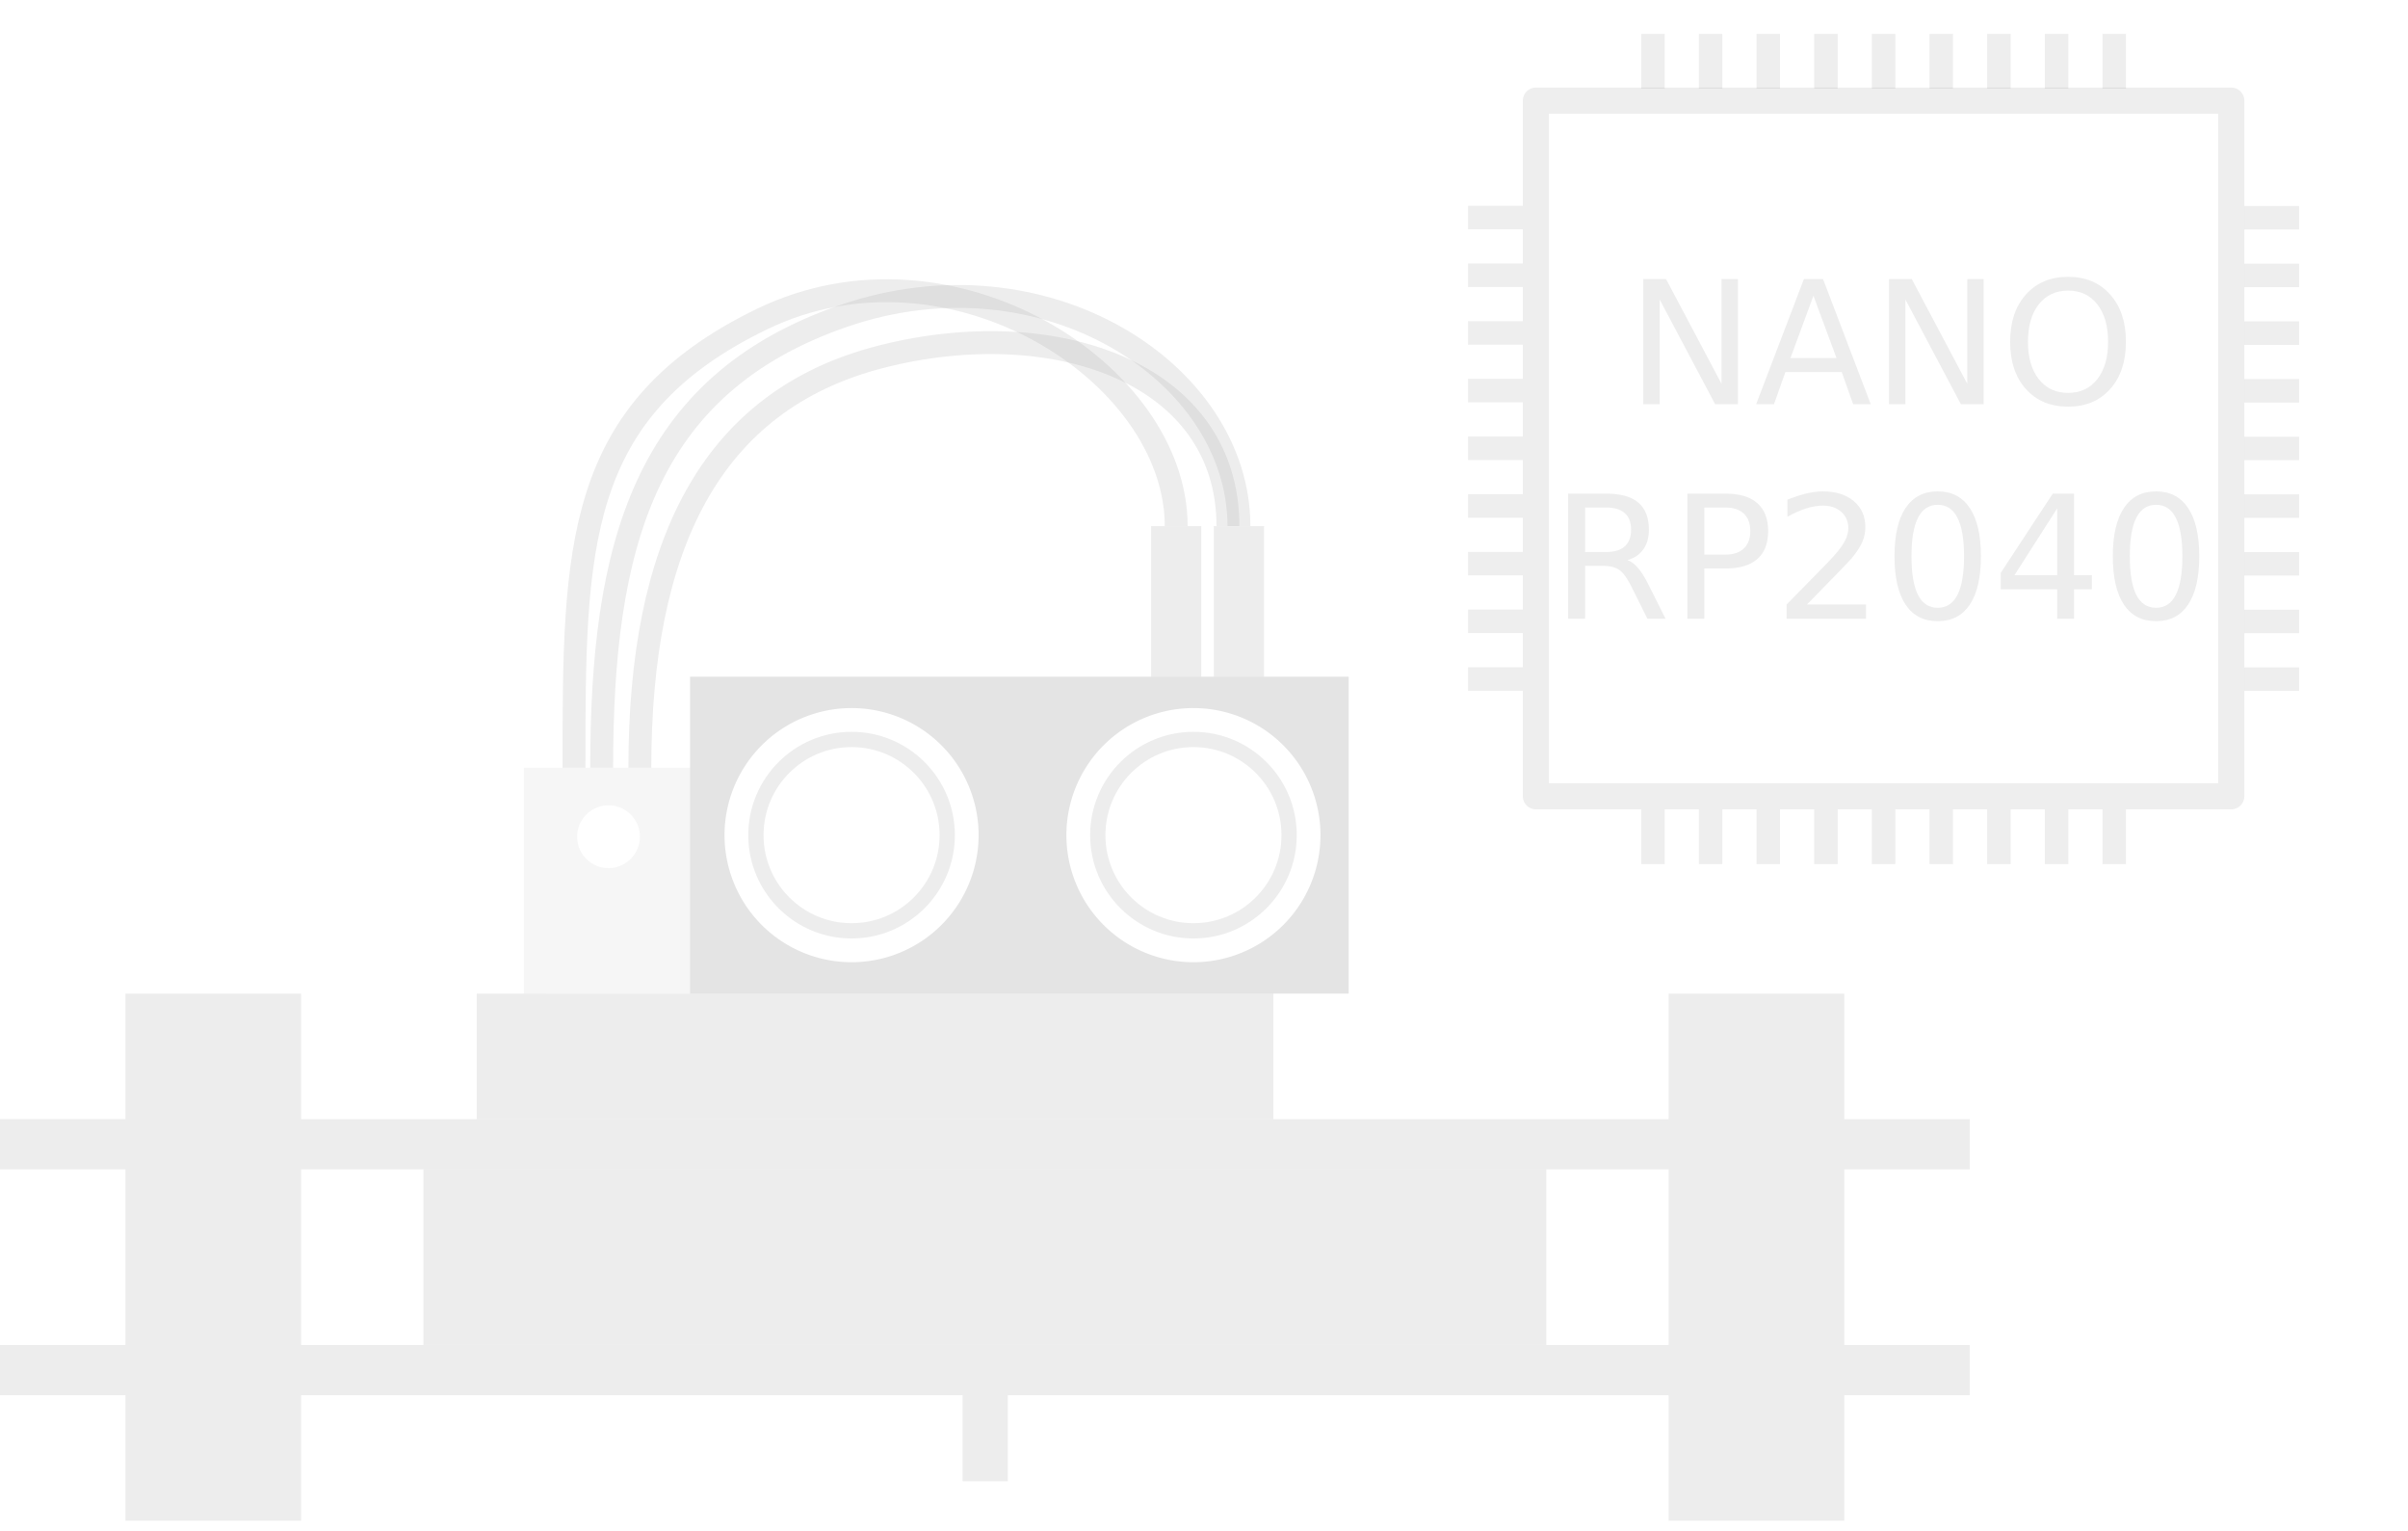 <?xml version="1.0" encoding="UTF-8" standalone="no"?>
<svg
   width="129"
   height="82"
   viewBox="0 0 129 82"
   fill="none"
   version="1.1"
   id="svg29"
   sodipodi:docname="orig_nano_rp2040.svg"
   inkscape:export-filename="orig_nano_esp32.svg"
   inkscape:export-xdpi="96"
   inkscape:export-ydpi="96"
   inkscape:version="1.1.2 (0a00cf5339, 2022-02-04)"
   xmlns:inkscape="http://www.inkscape.org/namespaces/inkscape"
   xmlns:sodipodi="http://sodipodi.sourceforge.net/DTD/sodipodi-0.dtd"
   xmlns="http://www.w3.org/2000/svg"
   xmlns:svg="http://www.w3.org/2000/svg">
  <defs
     id="defs29">
    <rect
       x="84.616"
       y="15.37"
       width="50.925"
       height="36.672"
       id="rect66" />
  </defs>
  <sodipodi:namedview
     id="namedview29"
     pagecolor="#ffffff"
     bordercolor="#000000"
     borderopacity="0.25"
     inkscape:showpageshadow="2"
     inkscape:pageopacity="0.0"
     inkscape:pagecheckerboard="0"
     inkscape:deskcolor="#d1d1d1"
     inkscape:pageshadow="2"
     showgrid="false"
     inkscape:zoom="5.0182925"
     inkscape:cx="61.574729"
     inkscape:cy="74.1288"
     inkscape:window-width="1920"
     inkscape:window-height="1008"
     inkscape:window-x="0"
     inkscape:window-y="0"
     inkscape:window-maximized="1"
     inkscape:current-layer="svg29" />
  <g
     id="g29"
     transform="matrix(0.818,0,0,0.818,0,14.828)"
     style="opacity:0.35">
    <path
       d="M 80.418,16.317 C 80.418,6.251 69.019,2.348 57.721,5.224 46.423,8.1 41.904,17.754 41.904,32.133"
       stroke="#444458"
       stroke-width="1.5"
       id="path1"
       style="stroke:#000000;stroke-opacity:0.2"
       sodipodi:nodetypes="ccc" />
    <path
       d="M 81.139,16.317 C 81.139,6.251 68.403,-1.965 55.256,2.554 42.11,7.073 39.405,17.754 39.405,32.133"
       stroke="#E0E0E0"
       stroke-width="1.5"
       id="path2"
       style="stroke:#000000;stroke-opacity:0.2"
       sodipodi:nodetypes="ccc" />
    <rect
       x="79.495"
       y="16.317"
       width="3.287"
       height="9.86"
       fill="#B9B9B9"
       id="rect2"
       style="fill:#000000;fill-opacity:0.2" />
    <path
       d="M 77.03,16.317 C 77.03,6.251 62.24,-3.198 49.916,2.759 37.591,8.716 37.591,17.754 37.591,32.133"
       stroke="#178ACE"
       stroke-width="1.5"
       id="path3"
       style="stroke:#000000;stroke-opacity:0.2"
       sodipodi:nodetypes="ccc" />
    <rect
       x="75.387"
       y="16.317"
       width="3.287"
       height="9.86"
       fill="#B9B9B9"
       id="rect4"
       style="fill:#000000;fill-opacity:0.2" />
    <path
       id="rect6"
       style="fill:#000000;fill-opacity:0.1"
       d="m 34.305,32.133 v 14.791 l 10.886,-5.26e-4 v -14.79 z m 5.545,2.465 c 1.135,-3.03e-4 2.055,0.92 2.055,2.055 3.02e-4,1.135 -0.92,2.055 -2.055,2.055 -1.134,-7.76e-4 -2.053,-0.921 -2.053,-2.055 -3.03e-4,-1.134 0.919,-2.054 2.053,-2.055 z"
       sodipodi:nodetypes="cccccccccc" />
    <path
       id="rect7"
       style="fill:#000000;fill-opacity:0.3"
       d="M 45.191,26.176 V 46.924 H 88.328 V 26.176 Z m 10.578,2.055 a 8.319,8.319 0 0 1 8.32,8.32 8.319,8.319 0 0 1 -8.32,8.318 8.319,8.319 0 0 1 -8.318,-8.318 8.319,8.319 0 0 1 8.318,-8.32 z m 22.391,0 a 8.319,8.319 0 0 1 8.318,8.32 8.319,8.319 0 0 1 -8.318,8.318 8.319,8.319 0 0 1 -8.32,-8.318 8.319,8.319 0 0 1 8.32,-8.32 z" />
    <circle
       cx="55.77"
       cy="36.55"
       r="6.265"
       fill="#444458"
       id="circle9"
       style="fill:none;stroke:#000000;stroke-opacity:0.2" />
    <circle
       cx="78.16"
       cy="36.55"
       r="6.265"
       fill="#444458"
       id="circle13"
       style="fill:none;stroke:#000000;stroke-opacity:0.2" />
    <path
       id="rect15"
       d="m 31.223,46.924 v 8.217 H 73.127 83.398 V 46.924 H 73.127 Z"
       style="fill:#000000;fill-opacity:0.2" />
    <path
       id="rect17"
       style="fill:#000000;fill-opacity:0.2"
       d="m 8.217,46.924 v 8.217 H 0 v 3.285 H 8.217 V 69.93 H 0 v 3.287 h 8.217 v 8.217 H 19.721 V 73.217 H 109.279 v 8.217 h 11.504 V 73.217 H 129 v -3.287 h -8.217 V 58.426 H 129 v -3.285 h -8.217 v -8.217 h -11.504 v 8.217 H 19.721 V 46.924 Z M 19.721,58.426 H 109.279 V 69.93 H 19.721 Z" />
    <rect
       x="63.043"
       y="73.217"
       width="2.962"
       height="5.635"
       fill="#5d5d5d"
       id="rect18"
       style="fill:#000000;fill-opacity:0.2;stroke-width:0.885" />
    <rect
       x="27.731"
       y="58.426"
       width="73.538"
       height="11.503"
       fill="#444458"
       id="rect25"
       style="fill:#000000;fill-opacity:0.2" />
  </g>
  <rect
     style="fill:none;fill-opacity:0.1;stroke:#000000;stroke-width:1.4;stroke-linejoin:round;stroke-dasharray:none;stroke-opacity:0.2;opacity:0.35"
     id="rect29"
     width="37.253"
     height="37.253"
     x="82.28"
     y="5.39" />
  <rect
     style="fill:none;fill-opacity:0.1;stroke:#000000;stroke-width:1.258;stroke-linecap:butt;stroke-dasharray:none;stroke-opacity:0.2;opacity:0.35"
     id="rect30"
     width="1.9073486e-06"
     height="2.934"
     x="91.64"
     y="1.814" />
  <rect
     style="fill:none;fill-opacity:0.1;stroke:#000000;stroke-width:1.258;stroke-linecap:butt;stroke-dasharray:none;stroke-opacity:0.2;opacity:0.35"
     id="rect31"
     width="1.9073486e-06"
     height="2.934"
     x="94.728"
     y="1.814" />
  <rect
     style="fill:none;fill-opacity:0.1;stroke:#000000;stroke-width:1.258;stroke-linecap:butt;stroke-dasharray:none;stroke-opacity:0.2;opacity:0.35"
     id="rect32"
     width="1.9073486e-06"
     height="2.934"
     x="88.551"
     y="1.814" />
  <rect
     style="fill:none;fill-opacity:0.1;stroke:#000000;stroke-width:1.258;stroke-linecap:butt;stroke-dasharray:none;stroke-opacity:0.2;opacity:0.35"
     id="rect33"
     width="1.9073486e-06"
     height="2.934"
     x="100.906"
     y="1.814" />
  <rect
     style="fill:none;fill-opacity:0.1;stroke:#000000;stroke-width:1.258;stroke-linecap:butt;stroke-dasharray:none;stroke-opacity:0.2;opacity:0.35"
     id="rect34"
     width="1.9073486e-06"
     height="2.934"
     x="103.995"
     y="1.814" />
  <rect
     style="fill:none;fill-opacity:0.1;stroke:#000000;stroke-width:1.258;stroke-linecap:butt;stroke-dasharray:none;stroke-opacity:0.2;opacity:0.35"
     id="rect35"
     width="1.9073486e-06"
     height="2.934"
     x="97.817"
     y="1.814" />
  <rect
     style="fill:none;fill-opacity:0.1;stroke:#000000;stroke-width:1.258;stroke-linecap:butt;stroke-dasharray:none;stroke-opacity:0.2;opacity:0.35"
     id="rect36"
     width="1.9073486e-06"
     height="2.934"
     x="110.173"
     y="1.814" />
  <rect
     style="fill:none;fill-opacity:0.1;stroke:#000000;stroke-width:1.258;stroke-linecap:butt;stroke-dasharray:none;stroke-opacity:0.2;opacity:0.35"
     id="rect37"
     width="1.9073486e-06"
     height="2.934"
     x="113.262"
     y="1.814" />
  <rect
     style="fill:none;fill-opacity:0.1;stroke:#000000;stroke-width:1.258;stroke-linecap:butt;stroke-dasharray:none;stroke-opacity:0.2;opacity:0.35"
     id="rect38"
     width="1.9073486e-06"
     height="2.934"
     x="107.084"
     y="1.814" />
  <rect
     style="fill:none;fill-opacity:0.1;stroke:#000000;stroke-width:1.258;stroke-linecap:butt;stroke-dasharray:none;stroke-opacity:0.2;opacity:0.35"
     id="rect39"
     width="1.9073486e-06"
     height="2.934"
     x="91.64"
     y="43.343" />
  <rect
     style="fill:none;fill-opacity:0.1;stroke:#000000;stroke-width:1.258;stroke-linecap:butt;stroke-dasharray:none;stroke-opacity:0.2;opacity:0.35"
     id="rect40"
     width="1.9073486e-06"
     height="2.934"
     x="94.728"
     y="43.343" />
  <rect
     style="fill:none;fill-opacity:0.1;stroke:#000000;stroke-width:1.258;stroke-linecap:butt;stroke-dasharray:none;stroke-opacity:0.2;opacity:0.35"
     id="rect41"
     width="1.9073486e-06"
     height="2.934"
     x="88.551"
     y="43.343" />
  <rect
     style="fill:none;fill-opacity:0.1;stroke:#000000;stroke-width:1.258;stroke-linecap:butt;stroke-dasharray:none;stroke-opacity:0.2;opacity:0.35"
     id="rect42"
     width="1.9073486e-06"
     height="2.934"
     x="100.906"
     y="43.343" />
  <rect
     style="fill:none;fill-opacity:0.1;stroke:#000000;stroke-width:1.258;stroke-linecap:butt;stroke-dasharray:none;stroke-opacity:0.2;opacity:0.35"
     id="rect43"
     width="1.9073486e-06"
     height="2.934"
     x="103.995"
     y="43.343" />
  <rect
     style="fill:none;fill-opacity:0.1;stroke:#000000;stroke-width:1.258;stroke-linecap:butt;stroke-dasharray:none;stroke-opacity:0.2;opacity:0.35"
     id="rect44"
     width="1.9073486e-06"
     height="2.934"
     x="97.817"
     y="43.343" />
  <rect
     style="fill:none;fill-opacity:0.1;stroke:#000000;stroke-width:1.258;stroke-linecap:butt;stroke-dasharray:none;stroke-opacity:0.2;opacity:0.35"
     id="rect45"
     width="1.9073486e-06"
     height="2.934"
     x="110.173"
     y="43.343" />
  <rect
     style="fill:none;fill-opacity:0.1;stroke:#000000;stroke-width:1.258;stroke-linecap:butt;stroke-dasharray:none;stroke-opacity:0.2;opacity:0.35"
     id="rect46"
     width="1.9073486e-06"
     height="2.934"
     x="113.262"
     y="43.343" />
  <rect
     style="fill:none;fill-opacity:0.1;stroke:#000000;stroke-width:1.258;stroke-linecap:butt;stroke-dasharray:none;stroke-opacity:0.2;opacity:0.35"
     id="rect47"
     width="1.9073486e-06"
     height="2.934"
     x="107.084"
     y="43.343" />
  <rect
     style="fill:none;fill-opacity:0.1;stroke:#000000;stroke-width:1.258;stroke-linecap:butt;stroke-dasharray:none;stroke-opacity:0.2;opacity:0.35"
     id="rect48"
     width="1.9073486e-06"
     height="2.934"
     x="14.75"
     y="-123.166"
     transform="rotate(90)" />
  <rect
     style="fill:none;fill-opacity:0.1;stroke:#000000;stroke-width:1.258;stroke-linecap:butt;stroke-dasharray:none;stroke-opacity:0.2;opacity:0.35"
     id="rect49"
     width="1.9073486e-06"
     height="2.934"
     x="17.839"
     y="-123.166"
     transform="rotate(90)" />
  <rect
     style="fill:none;fill-opacity:0.1;stroke:#000000;stroke-width:1.258;stroke-linecap:butt;stroke-dasharray:none;stroke-opacity:0.2;opacity:0.35"
     id="rect50"
     width="1.9073486e-06"
     height="2.934"
     x="11.661"
     y="-123.166"
     transform="rotate(90)" />
  <rect
     style="fill:none;fill-opacity:0.1;stroke:#000000;stroke-width:1.258;stroke-linecap:butt;stroke-dasharray:none;stroke-opacity:0.2;opacity:0.35"
     id="rect51"
     width="1.9073486e-06"
     height="2.934"
     x="24.016"
     y="-123.166"
     transform="rotate(90)" />
  <rect
     style="fill:none;fill-opacity:0.1;stroke:#000000;stroke-width:1.258;stroke-linecap:butt;stroke-dasharray:none;stroke-opacity:0.2;opacity:0.35"
     id="rect52"
     width="1.9073486e-06"
     height="2.934"
     x="27.105"
     y="-123.166"
     transform="rotate(90)" />
  <rect
     style="fill:none;fill-opacity:0.1;stroke:#000000;stroke-width:1.258;stroke-linecap:butt;stroke-dasharray:none;stroke-opacity:0.2;opacity:0.35"
     id="rect53"
     width="1.9073486e-06"
     height="2.934"
     x="20.928"
     y="-123.166"
     transform="rotate(90)" />
  <rect
     style="fill:none;fill-opacity:0.1;stroke:#000000;stroke-width:1.258;stroke-linecap:butt;stroke-dasharray:none;stroke-opacity:0.2;opacity:0.35"
     id="rect54"
     width="1.9073486e-06"
     height="2.934"
     x="33.283"
     y="-123.166"
     transform="rotate(90)" />
  <rect
     style="fill:none;fill-opacity:0.1;stroke:#000000;stroke-width:1.258;stroke-linecap:butt;stroke-dasharray:none;stroke-opacity:0.2;opacity:0.35"
     id="rect55"
     width="1.9073486e-06"
     height="2.934"
     x="36.372"
     y="-123.166"
     transform="rotate(90)" />
  <rect
     style="fill:none;fill-opacity:0.1;stroke:#000000;stroke-width:1.258;stroke-linecap:butt;stroke-dasharray:none;stroke-opacity:0.2;opacity:0.35"
     id="rect56"
     width="1.9073486e-06"
     height="2.934"
     x="30.194"
     y="-123.166"
     transform="rotate(90)" />
  <rect
     style="fill:none;fill-opacity:0.1;stroke:#000000;stroke-width:1.258;stroke-linecap:butt;stroke-dasharray:none;stroke-opacity:0.2;opacity:0.35"
     id="rect57"
     width="1.9073486e-06"
     height="2.934"
     x="14.741"
     y="-81.58"
     transform="rotate(90)" />
  <rect
     style="fill:none;fill-opacity:0.1;stroke:#000000;stroke-width:1.258;stroke-linecap:butt;stroke-dasharray:none;stroke-opacity:0.2;opacity:0.35"
     id="rect58"
     width="1.9073486e-06"
     height="2.934"
     x="17.83"
     y="-81.58"
     transform="rotate(90)" />
  <rect
     style="fill:none;fill-opacity:0.1;stroke:#000000;stroke-width:1.258;stroke-linecap:butt;stroke-dasharray:none;stroke-opacity:0.2;opacity:0.35"
     id="rect59"
     width="1.9073486e-06"
     height="2.934"
     x="11.652"
     y="-81.58"
     transform="rotate(90)" />
  <rect
     style="fill:none;fill-opacity:0.1;stroke:#000000;stroke-width:1.258;stroke-linecap:butt;stroke-dasharray:none;stroke-opacity:0.2;opacity:0.35"
     id="rect60"
     width="1.9073486e-06"
     height="2.934"
     x="24.008"
     y="-81.58"
     transform="rotate(90)" />
  <rect
     style="fill:none;fill-opacity:0.1;stroke:#000000;stroke-width:1.258;stroke-linecap:butt;stroke-dasharray:none;stroke-opacity:0.2;opacity:0.35"
     id="rect61"
     width="1.9073486e-06"
     height="2.934"
     x="27.097"
     y="-81.58"
     transform="rotate(90)" />
  <rect
     style="fill:none;fill-opacity:0.1;stroke:#000000;stroke-width:1.258;stroke-linecap:butt;stroke-dasharray:none;stroke-opacity:0.2;opacity:0.35"
     id="rect62"
     width="1.9073486e-06"
     height="2.934"
     x="20.919"
     y="-81.58"
     transform="rotate(90)" />
  <rect
     style="fill:none;fill-opacity:0.1;stroke:#000000;stroke-width:1.258;stroke-linecap:butt;stroke-dasharray:none;stroke-opacity:0.2;opacity:0.35"
     id="rect63"
     width="1.9073486e-06"
     height="2.934"
     x="33.274"
     y="-81.58"
     transform="rotate(90)" />
  <rect
     style="fill:none;fill-opacity:0.1;stroke:#000000;stroke-width:1.258;stroke-linecap:butt;stroke-dasharray:none;stroke-opacity:0.2;opacity:0.35"
     id="rect64"
     width="1.9073486e-06"
     height="2.934"
     x="36.363"
     y="-81.58"
     transform="rotate(90)" />
  <rect
     style="fill:none;fill-opacity:0.1;stroke:#000000;stroke-width:1.258;stroke-linecap:butt;stroke-dasharray:none;stroke-opacity:0.2;opacity:0.35"
     id="rect65"
     width="1.9073486e-06"
     height="2.934"
     x="30.185"
     y="-81.58"
     transform="rotate(90)" />
  <g
     aria-label="NANO RP2040"
     transform="matrix(0.766,0,0,0.766,16.448,1.741)"
     id="text65"
     style="text-align:center;white-space:pre;shape-inside:url(#rect66);fill:#000000;fill-opacity:0.2;stroke-width:1.4;stroke-linejoin:round;stroke-opacity:0.2;opacity:0.35">
    <path
       d="m 93.452,17.24 h 1.594 l 3.879,7.318 v -7.318 h 1.148 v 8.748 h -1.594 l -3.879,-7.318 v 7.318 h -1.148 z"
       id="path60" />
    <path
       d="m 105.353,18.406 -1.605,4.354 h 3.217 z m -0.668,-1.166 h 1.342 l 3.334,8.748 h -1.23 l -0.797,-2.244 h -3.943 l -0.797,2.244 h -1.248 z"
       id="path62" />
    <path
       d="m 110.638,17.24 h 1.594 l 3.879,7.318 v -7.318 h 1.148 v 8.748 h -1.594 l -3.879,-7.318 v 7.318 h -1.148 z"
       id="path64" />
    <path
       d="m 123.165,18.043 q -1.289,0 -2.051,0.961 -0.756,0.961 -0.756,2.619 0,1.652 0.756,2.613 0.762,0.961 2.051,0.961 1.289,0 2.039,-0.961 0.756,-0.961 0.756,-2.613 0,-1.658 -0.756,-2.619 -0.75,-0.961 -2.039,-0.961 z m 0,-0.961 q 1.84,0 2.941,1.236 1.102,1.23 1.102,3.305 0,2.068 -1.102,3.305 -1.102,1.23 -2.941,1.23 -1.846,0 -2.953,-1.23 -1.102,-1.23 -1.102,-3.305 0,-2.074 1.102,-3.305 1.107,-1.236 2.953,-1.236 z"
       id="path66" />
    <path
       d="m 92.348,36.887 q 0.381,0.129 0.738,0.551 0.363,0.422 0.727,1.16 l 1.201,2.391 h -1.271 l -1.119,-2.244 Q 92.189,37.865 91.779,37.578 91.375,37.291 90.672,37.291 h -1.289 v 3.697 h -1.184 v -8.748 h 2.672 q 1.5,0 2.238,0.627 0.738,0.627 0.738,1.893 0,0.826 -0.387,1.371 -0.381,0.545 -1.113,0.756 z m -2.965,-3.674 v 3.105 h 1.488 q 0.855,0 1.289,-0.393 0.439,-0.398 0.439,-1.166 0,-0.768 -0.439,-1.154 -0.434,-0.393 -1.289,-0.393 z"
       id="path68" />
    <path
       d="M 97.721,33.213 V 36.5 h 1.488 q 0.826,0 1.277,-0.428 0.451,-0.428 0.451,-1.219 0,-0.785 -0.451,-1.213 -0.451,-0.428 -1.277,-0.428 z m -1.184,-0.973 h 2.672 q 1.471,0 2.221,0.668 0.756,0.662 0.756,1.945 0,1.295 -0.756,1.957 -0.75,0.662 -2.221,0.662 h -1.488 v 3.516 h -1.184 z"
       id="path70" />
    <path
       d="m 104.898,39.992 h 4.131 v 0.996 h -5.555 v -0.996 q 0.674,-0.697 1.834,-1.869 1.166,-1.178 1.465,-1.518 0.568,-0.639 0.791,-1.078 0.229,-0.445 0.229,-0.873 0,-0.697 -0.492,-1.137 -0.486,-0.439 -1.271,-0.439 -0.557,0 -1.178,0.193 -0.615,0.193 -1.318,0.586 v -1.195 q 0.715,-0.287 1.336,-0.434 0.621,-0.146 1.137,-0.146 1.359,0 2.168,0.68 0.809,0.68 0.809,1.816 0,0.539 -0.205,1.025 -0.199,0.48 -0.732,1.137 -0.146,0.17 -0.932,0.984 -0.785,0.809 -2.215,2.268 z"
       id="path72" />
    <path
       d="m 114.045,33.02 q -0.914,0 -1.377,0.902 -0.457,0.896 -0.457,2.701 0,1.799 0.457,2.701 0.463,0.896 1.377,0.896 0.92,0 1.377,-0.896 0.463,-0.902 0.463,-2.701 0,-1.805 -0.463,-2.701 -0.457,-0.902 -1.377,-0.902 z m 0,-0.938 q 1.471,0 2.244,1.166 0.779,1.16 0.779,3.375 0,2.209 -0.779,3.375 -0.773,1.16 -2.244,1.16 -1.471,0 -2.25,-1.16 -0.773,-1.166 -0.773,-3.375 0,-2.215 0.773,-3.375 0.779,-1.166 2.25,-1.166 z"
       id="path74" />
    <path
       d="m 122.4,33.271 -2.988,4.67 h 2.988 z m -0.311,-1.031 h 1.488 v 5.701 h 1.248 v 0.984 h -1.248 v 2.062 h -1.178 v -2.062 h -3.949 v -1.143 z"
       id="path76" />
    <path
       d="m 129.314,33.02 q -0.914,0 -1.377,0.902 -0.457,0.896 -0.457,2.701 0,1.799 0.457,2.701 0.463,0.896 1.377,0.896 0.92,0 1.377,-0.896 0.463,-0.902 0.463,-2.701 0,-1.805 -0.463,-2.701 -0.457,-0.902 -1.377,-0.902 z m 0,-0.938 q 1.471,0 2.244,1.166 0.779,1.16 0.779,3.375 0,2.209 -0.779,3.375 -0.773,1.16 -2.244,1.16 -1.471,0 -2.25,-1.16 -0.773,-1.166 -0.773,-3.375 0,-2.215 0.773,-3.375 0.779,-1.166 2.25,-1.166 z"
       id="path78" />
  </g>
</svg>

